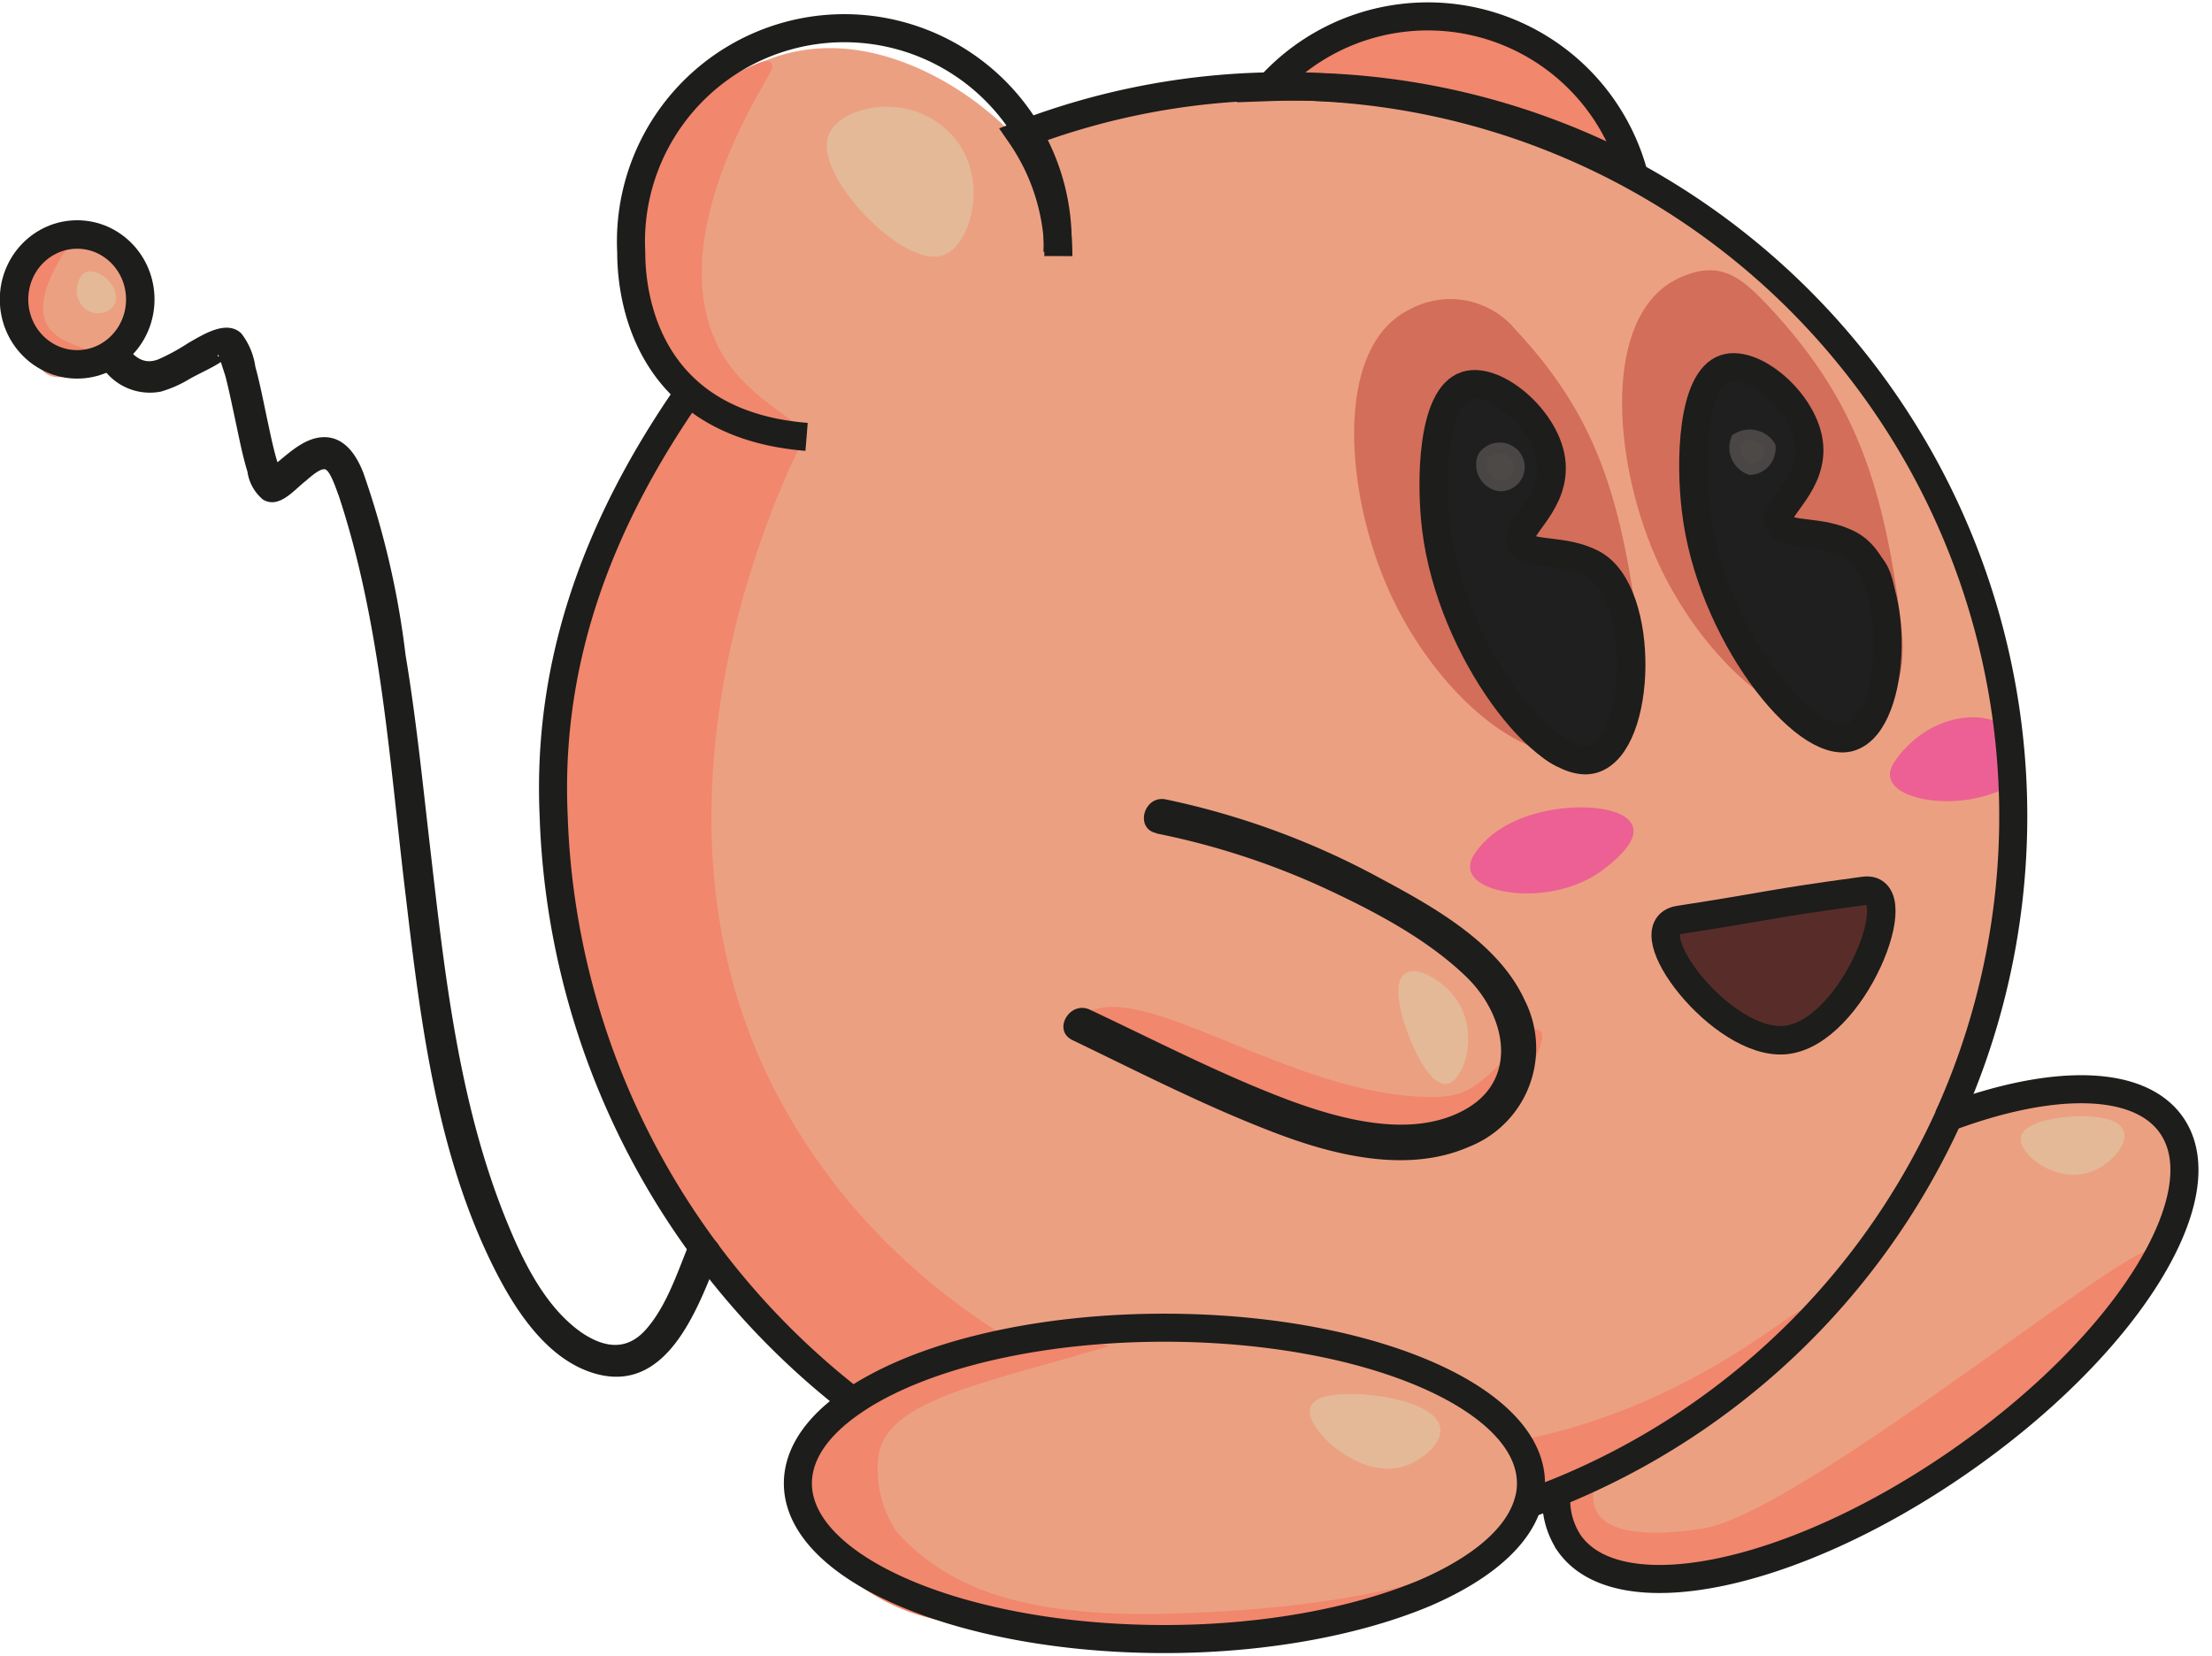 <svg xmlns="http://www.w3.org/2000/svg" viewBox="0 0 157.69 118.05"><defs><style>.cls-1,.cls-2{fill:#eca082;stroke:#eca082;}.cls-1,.cls-10,.cls-11,.cls-13,.cls-2,.cls-3,.cls-4,.cls-5,.cls-6,.cls-7,.cls-8,.cls-9{stroke-miterlimit:10;}.cls-1,.cls-4,.cls-5,.cls-6,.cls-7,.cls-8,.cls-9{stroke-width:0.75px;}.cls-2,.cls-3{stroke-width:0.75px;}.cls-3{fill:#f1876d;stroke:#f1876d;}.cls-4{fill:#d36e5b;stroke:#d36e5b;}.cls-5{fill:#ec6095;stroke:#ec6094;}.cls-6{fill:#e4b998;stroke:#e4b998;}.cls-7{fill:#1f1f1f;stroke:#1f1f1f;}.cls-8{fill:#582d29;stroke:#582d29;}.cls-9{fill:#4c4947;stroke:#494645;}.cls-10,.cls-11,.cls-13{fill:none;stroke:#1d1d1b;}.cls-10{stroke-width:2px;}.cls-11{stroke-width:2.03px;}.cls-12{fill:#1d1d1b;}.cls-13{stroke-width:2.03px;}</style></defs><g id="Capa_2" data-name="Capa 2"><path class="cls-1" d="M3.59,26.39c1.66.88,7.07-2.85,6.19-6.19C9.29,18.36,7,16.82,5.33,17.29,2.42,18.14,1.8,25.44,3.59,26.39Z"/><path class="cls-2" d="M56.88,30.45A13.8,13.8,0,0,1,46.62,18.26,13.63,13.63,0,0,1,53.78,5.1C61.21,1.3,68.6,7,69.65,7.81c1.46,1.16,4.55,3.62,5,7.35C75.64,22.56,66.05,32.56,56.88,30.45Z"/><path class="cls-2" d="M79.71,7.42C56.93,12.78,39.17,34.17,39.26,57.94c.09,24.51,19.13,39.14,21.68,41,14.73,10.93,35.9,14.67,53,6.39,13-6.29,19.76-17.6,21.68-20.91a54.4,54.4,0,0,0,6.77-19.54,50.44,50.44,0,0,0-2.32-25.36,51.14,51.14,0,0,0-13.93-20.13C115,9.64,97.52,3.23,79.71,7.42Z"/><path class="cls-3" d="M4.65,17.2c-.09-.06-4.45,5.09-2.81,7.45C3,26.23,6.3,25.9,6.39,25.52S3.9,25,3,23.29C1.76,20.88,4.73,17.24,4.65,17.2Z"/><path class="cls-3" d="M77.27,72.81c3.53-3,14.39,5.51,24.24,5.77,3.17.09,3.8-.38,7.89-4.73.53-.56-.22,2.09-1.59,3.47-1.16,1.18-1.79,4.48-15.43,2.24-3.08-.5-12.68-3.28-13.13-5.43C79.09,73.37,76.52,73.44,77.27,72.81Z"/><path class="cls-3" d="M91.81,4.91C91.64,3.63,99.35-.28,106.42,2c5.63,1.81,9.43,7.07,8.71,8.13s-4.49-1.82-13-3.58C95.26,5.12,91.92,5.73,91.81,4.91Z"/><path class="cls-3" d="M54.68,4.72c-.27-.16-15,5.48-6.28,21.26,2.15,3.89,7.84,5.31,8.16,4.81s-3.9-2.21-5.75-6C46.69,16.3,54.94,4.87,54.68,4.72Z"/><path class="cls-3" d="M48.84,29C37.47,46.93,37,60.6,42.55,75.54c8.83,23.8,33.92,40,64.44,31.42,12.65-3.56,21.13-11.77,21.53-13.1.27-.9-8.83,7.92-22.73,9.62-16.23,2-40.14-5-50.8-25.4-11.52-22.08,2-47,2-47C53,30.49,49.51,28,48.84,29Z"/><path class="cls-1" d="M112.15,106.68c18.58-7.23,22.61-25.15,29.42-28,3.52-1.48,13,.71,13.31,1.9,3.19,14-30.15,35.62-42.47,30.74C111.43,110.94,110,107.51,112.15,106.68Z"/><path class="cls-2" d="M59.43,104.45c2.41-10.56,38.52-11,45.68-4.84,2.91,2.52,4.42,5.5,3.87,6.58-6.52,12.68-41.72,14.65-48.39,3.29A7,7,0,0,1,59.43,104.45Z"/><path class="cls-3" d="M114.23,103.55c-3.35,5-4.59,2.28-2.19,5.55,8.9,12.13,37.93-10.58,41.67-19.23,1.7-3.91-24.77,18.33-32.25,19.49C108,111.45,115.29,102,114.23,103.55Z"/><path class="cls-3" d="M77.67,96c-3.41-.88-20.73,4.2-20.72,9.36,0,4.14,4.65,9,10.64,9.89,25.06,3.87,36.74-2.51,36.67-3,0-.28-5.67,2.84-21.29,3.19-10.82.25-16-2.25-19.35-6a8.32,8.32,0,0,1-1.36-5.71C62.91,99.71,69,98.52,77.67,96Z"/><path class="cls-4" d="M119.78,20.2c-5.08,2.43-4.48,12.34-1.42,19.35,3.2,7.33,10.07,13.39,14.58,11.23,2.43-1.17,2.52-3.84,2.19-6.46-1.29-10.32-3.53-16-9.29-22.19C123.91,20.07,122.53,18.88,119.78,20.2Z"/><path class="cls-4" d="M100.68,22.39c-5.08,2.43-4.48,12.35-1.42,19.35,3.2,7.34,10.08,13.39,14.58,11.23,2.43-1.17,3-4.35,2.71-7-1.29-10.32-3-16-8.77-22.19A5.67,5.67,0,0,0,100.68,22.39Z"/><path class="cls-5" d="M135.65,54.13c2.66-3.38,6.9-3.05,7.48-1.42.37,1,.94,2.38.65,2.58-3.31,2.29-8.24,1.54-8.65.13C135,55,135.36,54.5,135.65,54.13Z"/><path class="cls-5" d="M105.71,60.71c2.66-3.38,9.75-3.31,10.33-1.68.37,1-1.91,2.64-2.2,2.84-3.3,2.29-8.24,1.54-8.64.13C105.07,61.55,105.42,61.08,105.71,60.71Z"/><path class="cls-6" d="M6.19,19.8a1.35,1.35,0,0,0,.22,2,1.09,1.09,0,0,0,1.38-.2c.32-.48-.11-1.23-.59-1.56C7.16,20,6.56,19.56,6.19,19.8Z"/><path class="cls-6" d="M59.46,9.68c-1.17,2.53,5.2,9.18,7.74,8.13,1.69-.7,3-5.35.19-8.13S60.22,8,59.46,9.68Z"/><path class="cls-6" d="M103.07,76.91c.86-.11,1.93-3,.58-5.23-.86-1.39-2.67-2.41-3.29-1.94C99.19,70.63,101.74,77.07,103.07,76.91Z"/><path class="cls-6" d="M144.44,81.14c-.17.85,2.18,2.83,4.42,2.08,1.29-.43,2.47-1.76,2.17-2.47C150.48,79.43,144.68,79.92,144.44,81.14Z"/><path class="cls-6" d="M93.78,100.45c-.41,1.1,3.32,4.82,6.39,3.68,1-.38,2.32-1.44,2.12-2.32C101.87,99.86,94.29,99.1,93.78,100.45Z"/><path class="cls-7" d="M122.23,27.23c-4.59,3.5,3.22,25.93,8.13,25.55,3.22-.26,6.09-10.41,3.29-13-1.76-1.61-5.29.21-6.58-1.55-.8-1.09.81-2.26,1-5.42,0-.55.22-4.55-1.94-5.81A3.84,3.84,0,0,0,122.23,27.23Z"/><path class="cls-7" d="M103.91,28.91c-4.59,3.5,3.21,25.93,8.13,25.54,3.22-.25,6.09-10.4,3.29-13-1.77-1.62-5.3.21-6.58-1.55-.8-1.09.81-2.26,1-5.42,0-.55.23-4.55-1.93-5.81A3.82,3.82,0,0,0,103.91,28.91Z"/><path class="cls-8" d="M119.65,65.87c3.1.78,8.87-1.2,13.52-2.55,3-.87.73,9.55-4.62,10.49S116.65,65.12,119.65,65.87Z"/><path class="cls-9" d="M123.78,31.29a1.66,1.66,0,0,0,1,2.2,1.53,1.53,0,0,0,1.42-1.68A1.73,1.73,0,0,0,123.78,31.29Z"/><path class="cls-9" d="M105.71,32.58a1.54,1.54,0,0,0,1.17,2.07,1.35,1.35,0,0,0,.64-2.58A1.42,1.42,0,0,0,105.71,32.58Z"/><path class="cls-10" d="M153.06,90.94c-2.73,4.38-7.42,9.16-13.41,13.31-11.86,8.22-24.31,10.8-27.8,5.76a5.59,5.59,0,0,1-.89-3.57A52.2,52.2,0,0,0,138.9,79.67c7.38-2.76,13.6-2.76,15.91.57C156.54,82.74,155.74,86.64,153.06,90.94Z"/><path class="cls-10" d="M111,106.44c-.68.28-1.36.54-2,.78"/><path class="cls-10" d="M75.45,18.26a15.16,15.16,0,0,0-2.68-8.63A51.77,51.77,0,0,1,91.5,6.15c.8,0,1.6,0,2.39.06a52.05,52.05,0,0,1,45,73.46"/><path class="cls-10" d="M48.86,28.36C42.2,38.06,39,47.81,39.47,58.18A55.12,55.12,0,0,0,60.8,99.93"/><path class="cls-10" d="M90.48,6.21a51.64,51.64,0,0,1,25.9,5.91,15.2,15.2,0,0,0-25.9-5.91Z"/><path class="cls-10" d="M131.89,38.85c3.7,2,3.44,12.67,0,13.72-3.25,1-10-7.55-11-16.24-.42-3.38-.28-9.29,2.1-10.06,2.13-.69,6,2.73,6,5.82,0,2.77-2.71,4.32-2.14,5.27S129.81,37.71,131.89,38.85Z"/><path class="cls-11" d="M113.57,40.23c3.75,2.05,3.49,12.83,0,13.89-3.28,1-10.1-7.65-11.18-16.44-.42-3.43-.28-9.41,2.13-10.19,2.16-.7,6.12,2.77,6.09,5.9,0,2.8-2.74,4.36-2.17,5.33S111.47,39.08,113.57,40.23Z"/><path class="cls-11" d="M132.9,63.52c3.35-.45-.78,10.18-5.64,10.64-4.52.42-10.92-8-7.59-8.56C126.47,64.55,126,64.45,132.9,63.52Z"/><path class="cls-10" d="M109.14,105.77a4.53,4.53,0,0,1-.23,1.45c-.75,2.46-3.4,4.66-7.3,6.35-4.74,2-11.32,3.3-18.6,3.3-14.43,0-26.13-5-26.13-11.1,0-2.15,1.44-4.15,3.92-5.84a17,17,0,0,1,1.64-1c4.78-2.6,12.22-4.26,20.57-4.26C97.44,94.67,109.14,99.64,109.14,105.77Z"/><path class="cls-12" d="M82.45,59.43a54,54,0,0,1,11.81,3.82c3.57,1.65,7.43,3.65,10.28,6.41s3.83,7.46-.33,9.58c-3.76,1.93-8.71.55-12.42-.83C87,76.6,82.34,74.18,77.71,72c-1.44-.69-2.71,1.46-1.26,2.16,4.69,2.26,9.38,4.67,14.25,6.54,4.31,1.67,9.6,3,14,1.08a7.56,7.56,0,0,0,4-10.45c-1.87-4.1-6.51-6.67-10.31-8.71A56,56,0,0,0,83.11,57c-1.57-.32-2.24,2.09-.66,2.41Z"/><path class="cls-10" d="M75.38,18A15.21,15.21,0,1,0,45,18c0,3.88,1.56,12.27,12.5,13.15"/><path class="cls-12" d="M49,89c-.78,1.94-1.53,4.16-2.92,5.76s-3,1.34-4.6.27c-2.69-1.87-4.29-5.29-5.47-8.23-3.33-8.31-4.31-17.4-5.33-26.22-.54-4.64-1-9.28-1.77-13.89A61.15,61.15,0,0,0,25.9,33.71c-.47-1.21-1.3-2.53-2.77-2.54-1.27,0-2.33.95-3.25,1.71-.17.15-.74.48-.8.66s1,.2,1,.26a5.14,5.14,0,0,0-.3-.84c-.31-1-.52-2.1-.75-3.15-.26-1.23-.5-2.47-.83-3.68a5,5,0,0,0-1-2.36c-1.06-1-2.73.1-3.75.67a14.83,14.83,0,0,1-2.18,1.19c-1.05.39-1.68-.18-2.35-1-.93-1.13-2.53.48-1.6,1.6a4.08,4.08,0,0,0,4.16,1.69,8.51,8.51,0,0,0,2-.88c.75-.43,1.64-.8,2.35-1.28s-.52-.17-.29-.47c0,0,.15.28.15.28.08.4.28.9.4,1.33.28,1.12.51,2.25.75,3.37s.46,2.26.8,3.36a3.15,3.15,0,0,0,1.12,2c1.14.66,2.18-.67,3-1.31.29-.24,1-.91,1.39-.86s.83,1.47,1,1.89c3.05,9.23,3.63,19.16,4.8,28.75C30,73,31.16,82.34,35.24,90.46c1.51,3,3.82,6.58,7.29,7.51,5.09,1.37,7.24-4.76,8.7-8.4.54-1.35-1.65-1.94-2.19-.6Z"/><ellipse class="cls-13" cx="5.5" cy="21.35" rx="4.5" ry="4.63"/></g></svg>